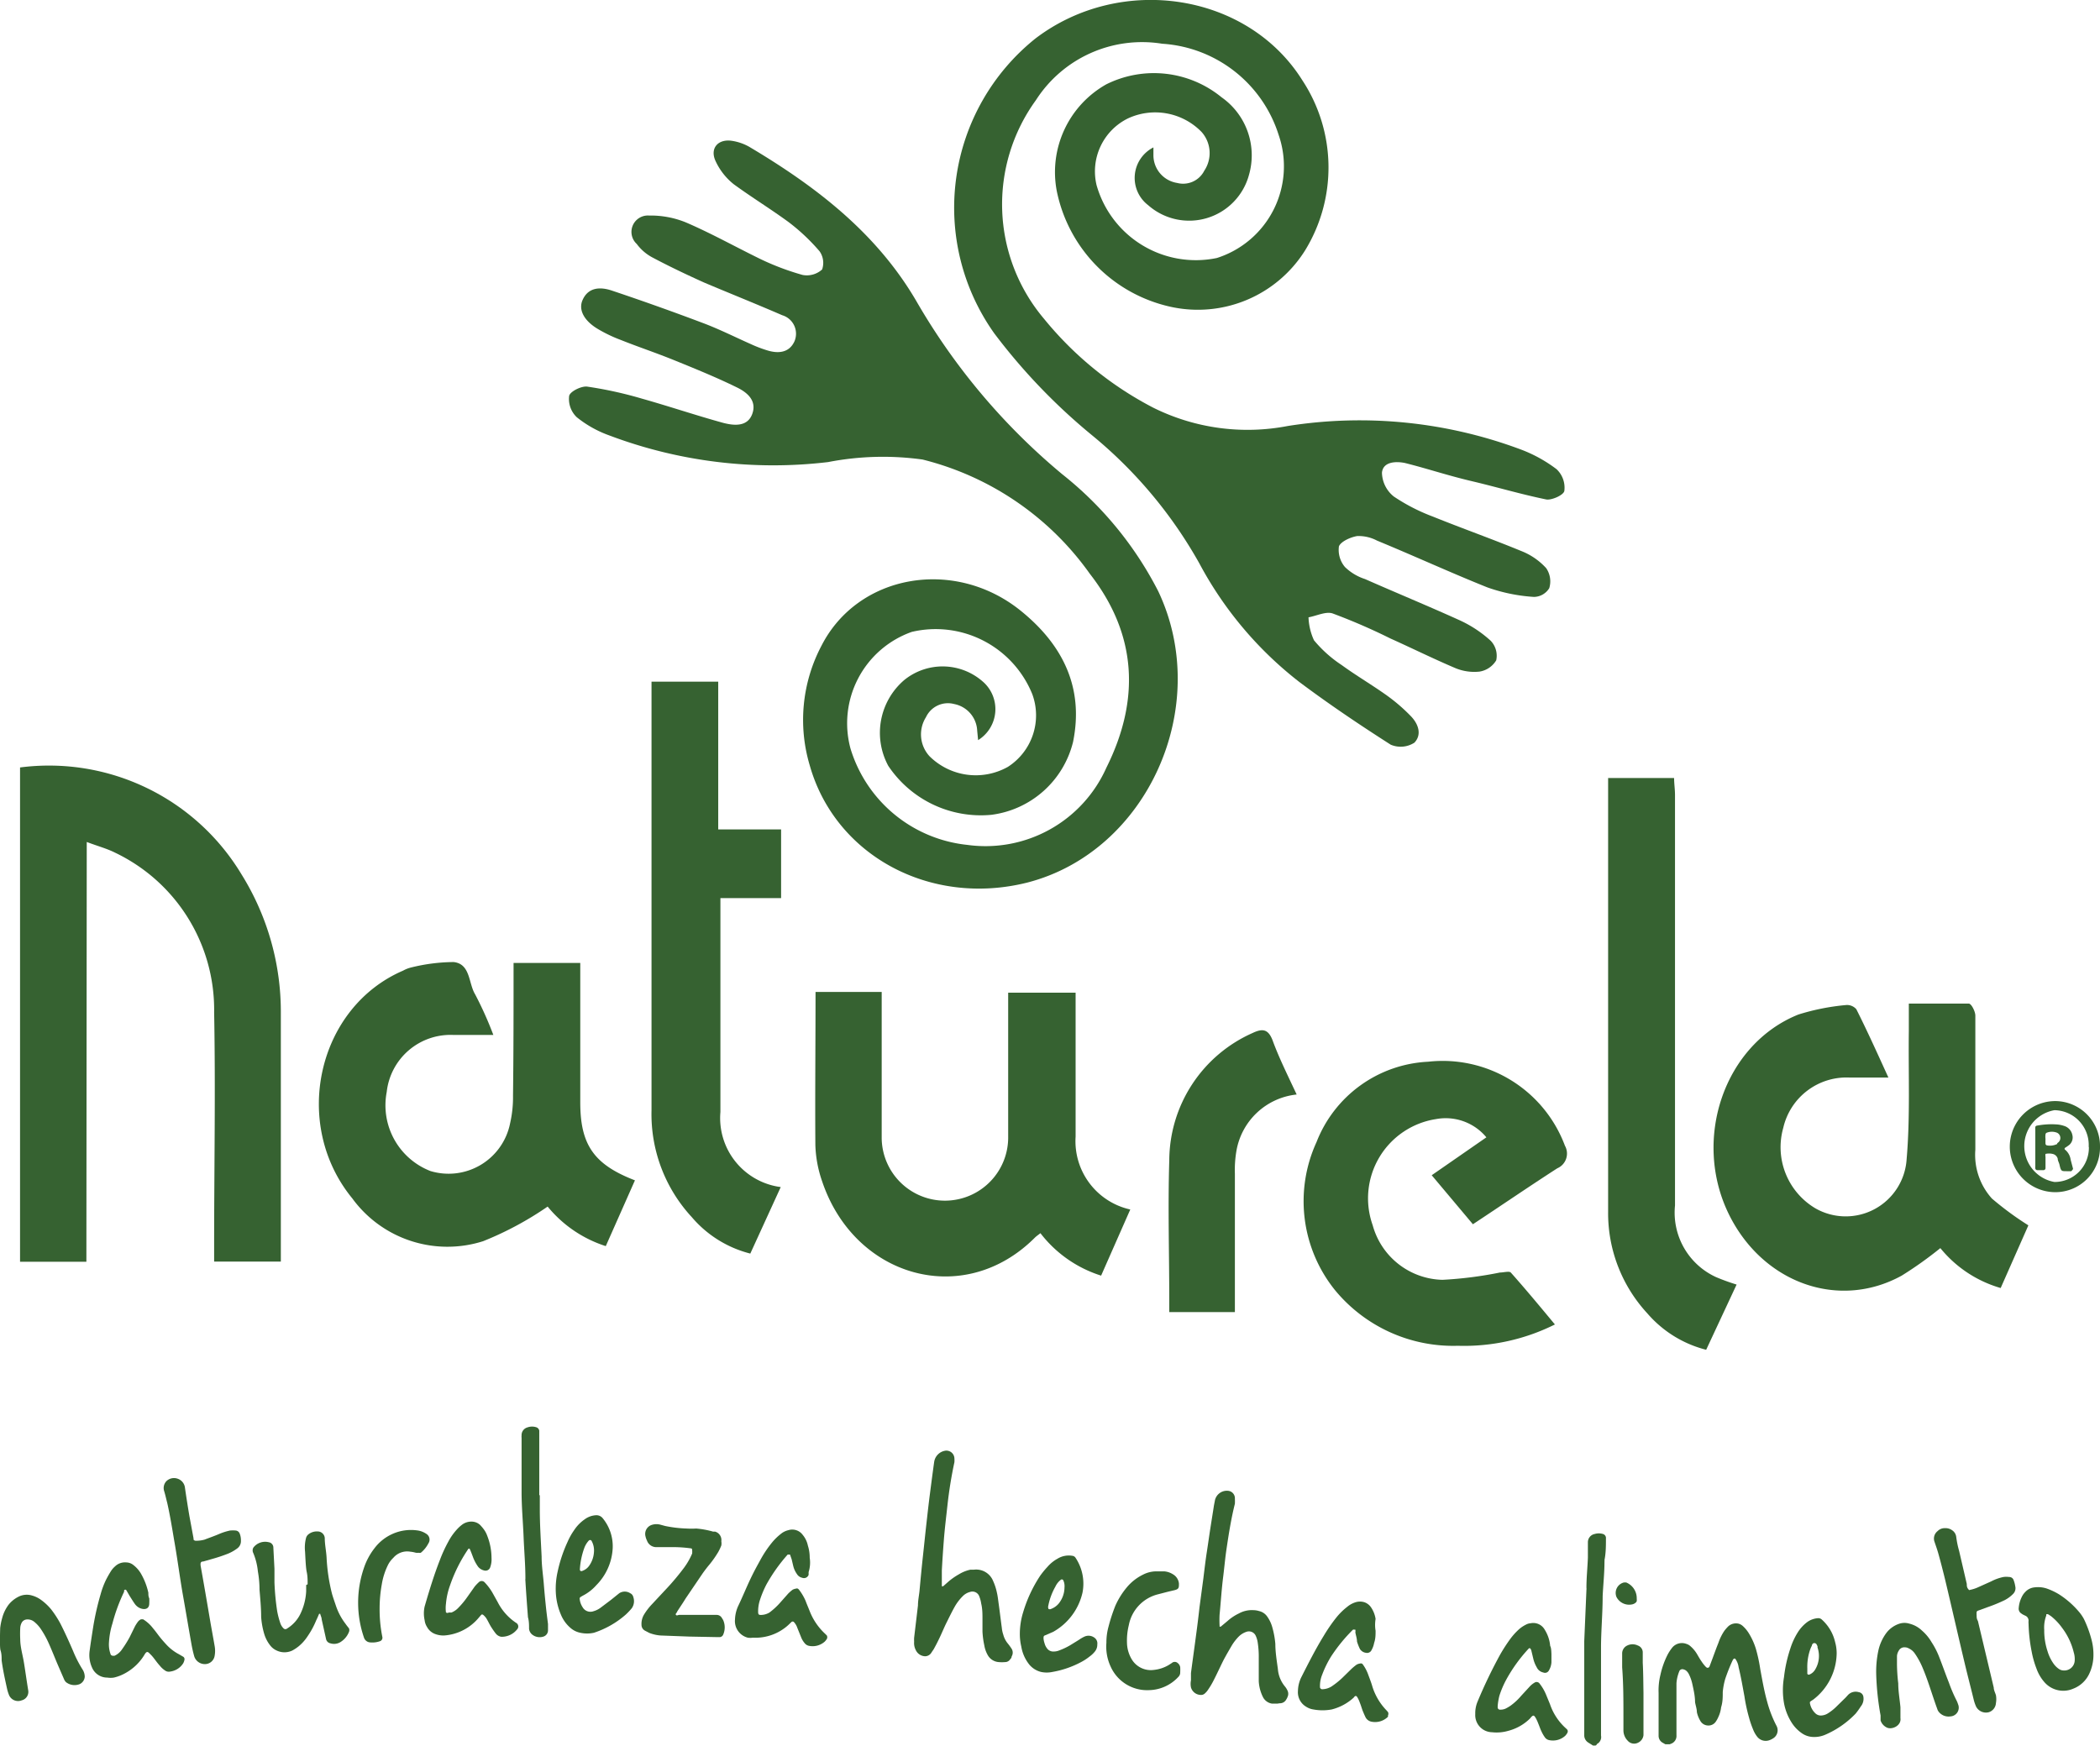 <svg id="Capa_1" data-name="Capa 1" xmlns="http://www.w3.org/2000/svg" viewBox="0 0 115.23 95.81"><defs><style>.cls-1{fill:#366231;}</style></defs><g id="Verde"><path class="cls-1" d="M56.05,48.12,56,47.6a1.56,1.56,0,0,0-1.26-1.46,1.33,1.33,0,0,0-1.55.72A1.77,1.77,0,0,0,53.38,49a3.6,3.6,0,0,0,4.3.59,3.36,3.36,0,0,0,1.34-4,5.72,5.72,0,0,0-6.61-3.41,5.32,5.32,0,0,0-3.36,6.41,7.51,7.51,0,0,0,6.41,5.28,7.26,7.26,0,0,0,7.63-4.24c1.86-3.73,1.68-7.32-.91-10.64A16,16,0,0,0,53,32.72a15.8,15.8,0,0,0-5.18.14,25.47,25.47,0,0,1-12-1.46,6.15,6.15,0,0,1-1.79-1,1.38,1.38,0,0,1-.42-1.17c.05-.25.69-.56,1-.51a21.72,21.72,0,0,1,3,.66c1.49.42,3,.93,4.46,1.33.58.15,1.33.23,1.59-.5s-.29-1.18-.85-1.45c-1.1-.54-2.23-1-3.36-1.46s-2-.74-3-1.14a7.83,7.83,0,0,1-1.24-.59c-.77-.45-1.11-1.06-.86-1.61.32-.72,1-.71,1.58-.52q2.51.84,5,1.78c.91.34,1.78.78,2.66,1.17a6.92,6.92,0,0,0,.86.33c.62.2,1.23.15,1.52-.48a1.06,1.06,0,0,0-.67-1.44C43.8,24.15,42.37,23.58,41,23c-.95-.43-1.9-.88-2.82-1.37a2.55,2.55,0,0,1-.86-.74A.9.9,0,0,1,38,19.33a5.11,5.11,0,0,1,2,.37c1.38.59,2.7,1.33,4.07,2a14.19,14.19,0,0,0,2.35.89,1.25,1.25,0,0,0,1.07-.3,1.1,1.1,0,0,0-.14-1,10.87,10.87,0,0,0-1.71-1.61c-1-.73-2-1.34-3-2.07a3.49,3.49,0,0,1-1-1.28c-.32-.7.15-1.22.91-1.1a2.78,2.78,0,0,1,.93.32c3.67,2.18,7,4.73,9.19,8.49a35.24,35.24,0,0,0,8,9.49,19.55,19.55,0,0,1,5.26,6.41c3,6.31-.57,14.3-7.19,16-5.31,1.33-10.53-1.48-11.93-6.44a8.72,8.72,0,0,1,.64-6.55c2-3.94,7.3-4.87,10.94-1.93,2.29,1.85,3.48,4.2,2.87,7.2a5.31,5.31,0,0,1-4.49,4,6.11,6.11,0,0,1-5.65-2.69A3.81,3.81,0,0,1,52,44.82a3.34,3.34,0,0,1,4.3.08A2,2,0,0,1,56.05,48.12Z" transform="translate(-2.38 -7.5)"/><path class="cls-1" d="M65.67,15.59c0,.16,0,.31,0,.45a1.54,1.54,0,0,0,1.3,1.5,1.3,1.3,0,0,0,1.49-.67,1.74,1.74,0,0,0-.15-2.13A3.55,3.55,0,0,0,64.27,14a3.24,3.24,0,0,0-1.72,3.66,5.66,5.66,0,0,0,6.6,4,5.28,5.28,0,0,0,3.39-6.76,7.18,7.18,0,0,0-6.39-5A6.92,6.92,0,0,0,59.22,13a9.73,9.73,0,0,0,.45,12,19,19,0,0,0,6,4.88,11.62,11.62,0,0,0,7.37,1,25.24,25.24,0,0,1,12.82,1.3,7.74,7.74,0,0,1,1.93,1.07,1.39,1.39,0,0,1,.43,1.17c0,.24-.71.55-1,.49-1.37-.28-2.71-.68-4.07-1s-2.44-.69-3.68-1c-.49-.1-1.2-.08-1.26.53a1.72,1.72,0,0,0,.65,1.31A10.34,10.34,0,0,0,81,35.85c1.61.65,3.25,1.23,4.85,1.89a3.65,3.65,0,0,1,1.37.94,1.28,1.28,0,0,1,.17,1.1,1,1,0,0,1-.84.48A9.41,9.41,0,0,1,84,39.74c-2-.8-4-1.72-6.06-2.57a2.17,2.17,0,0,0-1.09-.25c-.36.06-.88.29-1,.56a1.45,1.45,0,0,0,.33,1.14,2.82,2.82,0,0,0,1.1.66c1.72.76,3.47,1.48,5.19,2.26a6.6,6.6,0,0,1,1.71,1.13,1.19,1.19,0,0,1,.3,1.07,1.31,1.31,0,0,1-.92.62,2.7,2.7,0,0,1-1.34-.2c-1.2-.51-2.37-1.09-3.55-1.62a32.75,32.75,0,0,0-3.16-1.37c-.37-.13-.88.13-1.33.21a3.29,3.29,0,0,0,.3,1.26A6.86,6.86,0,0,0,76,44c.81.59,1.67,1.09,2.48,1.67a9.71,9.71,0,0,1,1.33,1.15c.4.42.6,1,.18,1.44a1.39,1.39,0,0,1-1.3.11c-1.69-1.08-3.37-2.21-5-3.43a20.35,20.35,0,0,1-5.5-6.52,24.69,24.69,0,0,0-5.85-7,32.66,32.66,0,0,1-5.4-5.62A11.9,11.9,0,0,1,59.2,9.61c4.68-3.56,11.64-2.51,14.65,2.31A8.7,8.7,0,0,1,74,21.23a6.94,6.94,0,0,1-7.42,3.1A8.17,8.17,0,0,1,60.37,18a5.53,5.53,0,0,1,2.71-5.87,5.86,5.86,0,0,1,6.33.71,3.89,3.89,0,0,1,1.5,4.27,3.4,3.4,0,0,1-5.53,1.65A1.88,1.88,0,0,1,65.67,15.59Z" transform="translate(-2.38 -7.5)"/><path class="cls-1" d="M7.12,76.75H3.48V49.62A12.33,12.33,0,0,1,15.64,55.5a14.27,14.27,0,0,1,2.15,7.63V76.74H14.13v-.88c0-4.26.08-8.53,0-12.8a9.55,9.55,0,0,0-5.45-8.77c-.44-.22-.93-.35-1.54-.58Z" transform="translate(-2.38 -7.5)"/><path class="cls-1" d="M30.56,60.35h3.66V68c0,2.32.74,3.41,3,4.28l-1.6,3.61a6.79,6.79,0,0,1-3.19-2.17,18,18,0,0,1-3.54,1.9,6.46,6.46,0,0,1-7.18-2.35c-3.36-4.1-1.91-10.48,2.79-12.5a1.75,1.75,0,0,1,.43-.17,9.94,9.94,0,0,1,2.34-.3c.93.1.81,1.16,1.18,1.77a19.73,19.73,0,0,1,1,2.23H27.24a3.52,3.52,0,0,0-3.64,3.13A3.87,3.87,0,0,0,26,71.77a3.44,3.44,0,0,0,4.37-2.62,6.43,6.43,0,0,0,.16-1.52C30.56,65.23,30.56,62.84,30.56,60.35Z" transform="translate(-2.38 -7.5)"/><path class="cls-1" d="M106,66.64c-.8,0-1.45,0-2.11,0a3.56,3.56,0,0,0-3.66,2.76A3.9,3.9,0,0,0,102,73.82a3.35,3.35,0,0,0,5-2.71c.2-2.31.09-4.65.12-7,0-.48,0-1,0-1.53,1.16,0,2.23,0,3.29,0,.14,0,.36.43.36.66q0,3.67,0,7.36a3.58,3.58,0,0,0,.91,2.68,17,17,0,0,0,2,1.47l-1.52,3.44A6.62,6.62,0,0,1,108.85,76a21.12,21.12,0,0,1-2.12,1.51c-3.47,1.91-7.65.4-9.5-3.4-2-4.12-.23-9.3,3.83-10.93a12.45,12.45,0,0,1,2.61-.52.67.67,0,0,1,.57.23C104.83,64.06,105.38,65.28,106,66.64Z" transform="translate(-2.38 -7.5)"/><path class="cls-1" d="M47.13,61.94h3.63v.85c0,2.4,0,4.8,0,7.2a3.47,3.47,0,1,0,6.94-.13c0-2.61,0-5.21,0-7.88H61.4c0,.3,0,.6,0,.9v7a3.84,3.84,0,0,0,3,4l-1.6,3.63a6.76,6.76,0,0,1-3.33-2.33c-.11.09-.22.16-.31.25-3.9,3.9-9.9,2.18-11.67-3.1a6.62,6.62,0,0,1-.37-2C47.1,67.55,47.13,64.79,47.13,61.94Z" transform="translate(-2.38 -7.5)"/><path class="cls-1" d="M45.22,72.65,43.55,76.3a6.22,6.22,0,0,1-3.21-2,8.32,8.32,0,0,1-2.21-5.87q0-11.54,0-23.08c0-.12,0-.25,0-.44h3.66v8.11h3.45v3.77H41.91c0,.37,0,.67,0,1V68.53A3.82,3.82,0,0,0,45.22,72.65Z" transform="translate(-2.38 -7.5)"/><path class="cls-1" d="M83.2,74.69,80.94,72l3-2.08a2.9,2.9,0,0,0-2.77-1,4.4,4.4,0,0,0-3.47,5.82,4.07,4.07,0,0,0,3.83,3,21.37,21.37,0,0,0,3.15-.4c.2,0,.51-.09.6,0,.81.91,1.59,1.85,2.42,2.85a11.15,11.15,0,0,1-5.33,1.17,8.4,8.4,0,0,1-6.75-3.07,7.78,7.78,0,0,1-1-8.11,6.93,6.93,0,0,1,6.13-4.41,7.16,7.16,0,0,1,7.5,4.61.88.88,0,0,1-.42,1.24C86.34,72.58,84.82,73.62,83.2,74.69Z" transform="translate(-2.38 -7.5)"/><path class="cls-1" d="M97.67,78,96,81.58a6.31,6.31,0,0,1-3.23-2A8.1,8.1,0,0,1,90.62,74V50.2h3.62c0,.3.05.62.05.94V73.66a3.89,3.89,0,0,0,2.25,3.93A11.47,11.47,0,0,0,97.67,78Z" transform="translate(-2.38 -7.5)"/><path class="cls-1" d="M73.53,67.57a3.75,3.75,0,0,0-3.31,3.12,6.16,6.16,0,0,0-.08,1.22c0,2.52,0,5,0,7.6h-3.6c0-.21,0-.4,0-.59,0-2.58-.08-5.16,0-7.73a7.68,7.68,0,0,1,4.58-7c.53-.25.85-.22,1.09.41C72.56,65.56,73.05,66.54,73.53,67.57Z" transform="translate(-2.38 -7.5)"/><path class="cls-1" d="M117.61,70.43a2.45,2.45,0,0,1-2.45,2.5,2.48,2.48,0,1,1,0-5A2.47,2.47,0,0,1,117.61,70.43Zm-.62,0a1.91,1.91,0,0,0-1.88-2,2,2,0,0,0,0,3.94A1.88,1.88,0,0,0,117,70.47Z" transform="translate(-2.38 -7.5)"/><path class="cls-1" d="M116.13,71.64l-.13-.49a.86.86,0,0,0-.33-.57l0-.07a2.4,2.4,0,0,0,.26-.18.54.54,0,0,0,.16-.55.65.65,0,0,0-.46-.49,1.56,1.56,0,0,0-.43-.08,4.21,4.21,0,0,0-1.06.07.1.1,0,0,0-.08.08.76.76,0,0,0,0,.15v2a.49.49,0,0,0,0,.12.11.11,0,0,0,.1.09h.36a.11.11,0,0,0,.1-.1c0-.21,0-.42,0-.63a.41.41,0,0,1,0-.16s0,0,0,0a.86.86,0,0,1,.39,0,.37.37,0,0,1,.28.26c0,.1.06.2.09.3.1.44.11.38.49.39l.16,0S116.14,71.68,116.13,71.64Zm-.86-1.36a.89.89,0,0,1-.58.08.1.1,0,0,1-.07-.09,2.46,2.46,0,0,1,0-.26,1,1,0,0,1,0-.25.11.11,0,0,1,.06-.09.77.77,0,0,1,.58,0,.32.32,0,0,1,0,.57Z" transform="translate(-2.38 -7.5)"/><path class="cls-1" d="M2.39,96.85a3.35,3.35,0,0,1,.11-.55,2.12,2.12,0,0,1,.36-.74,1.63,1.63,0,0,1,.52-.42,1,1,0,0,1,.77-.07,1.5,1.5,0,0,1,.46.22,3,3,0,0,1,.58.54,5.64,5.64,0,0,1,.5.77c.25.49.48,1,.7,1.51a6.47,6.47,0,0,0,.51,1,.76.76,0,0,1,.13.41.48.48,0,0,1-.28.41A.76.76,0,0,1,6,99.82a.5.5,0,0,1-.11-.17l-.36-.83c-.16-.38-.31-.76-.48-1.14a5.07,5.07,0,0,0-.46-.82,1.83,1.83,0,0,0-.33-.35.57.57,0,0,0-.4-.13.34.34,0,0,0-.29.18.68.68,0,0,0-.08.31,5.86,5.86,0,0,0,0,.59c0,.41.12.81.19,1.21s.16,1.07.25,1.61a.48.48,0,0,1-.36.54.54.54,0,0,1-.71-.33,2.19,2.19,0,0,1-.1-.34c-.11-.5-.22-1-.29-1.52,0-.18,0-.37-.06-.55S2.39,96.93,2.39,96.85Z" transform="translate(-2.38 -7.5)"/><path class="cls-1" d="M89.79,103.3l-.27-.17a.47.47,0,0,1-.21-.36c0-.09,0-.18,0-.28,0-1.27,0-2.54,0-3.81,0-.37,0-.74,0-1.11l.12-2.81a.49.49,0,0,0,0-.12c0-.55.06-1.11.08-1.66,0-.28,0-.56,0-.83a.46.46,0,0,1,.37-.46.8.8,0,0,1,.46,0,.23.23,0,0,1,.16.25c0,.39,0,.79-.08,1.18a.22.22,0,0,1,0,.08c0,.64-.07,1.27-.1,1.9,0,.9-.08,1.8-.09,2.7,0,1.32,0,2.64,0,4l0,.44,0,.51a.43.43,0,0,1-.23.47s0,.06-.08.08Z" transform="translate(-2.38 -7.5)"/><path class="cls-1" d="M52.54,97.6a1.77,1.77,0,0,1,0-.22l.21-1.77c0-.25.05-.5.08-.75.06-.64.12-1.29.19-1.93s.13-1.24.2-1.86.12-1.07.19-1.61.15-1.16.23-1.73a.73.73,0,0,1,.6-.61.44.44,0,0,1,.51.43,1.38,1.38,0,0,1,0,.2,23,23,0,0,0-.38,2.35c-.07.64-.15,1.28-.2,1.93s-.08,1.11-.11,1.66c0,.29,0,.58,0,.87,0,0,0,0,0,0s.06,0,.07,0l.33-.29A3.65,3.65,0,0,1,55,93.9a2,2,0,0,1,.62-.25l.19,0a1,1,0,0,1,1.06.61,3,3,0,0,1,.21.64c.05.21.07.42.1.63.06.43.11.86.17,1.3a1.61,1.61,0,0,0,.08.38,1.27,1.27,0,0,0,.25.49,3.06,3.06,0,0,1,.21.29.4.4,0,0,1,0,.42s0,.09-.07.14a.33.33,0,0,1-.29.17,2,2,0,0,1-.35,0,.75.75,0,0,1-.61-.4,1.61,1.61,0,0,1-.18-.52,4.67,4.67,0,0,1-.1-.75c0-.23,0-.47,0-.71s0-.55-.07-.83a1.64,1.64,0,0,0-.1-.38.4.4,0,0,0-.51-.26.86.86,0,0,0-.41.24,2.69,2.69,0,0,0-.45.6c-.15.27-.29.56-.43.84s-.26.58-.4.87-.2.4-.31.6l-.11.16a.41.41,0,0,1-.35.22.58.58,0,0,1-.51-.32A.84.84,0,0,1,52.54,97.6Z" transform="translate(-2.38 -7.5)"/><path class="cls-1" d="M72.47,101l-.29,0a.67.67,0,0,1-.5-.36,2.21,2.21,0,0,1-.23-.87c0-.21,0-.43,0-.64V98.5a5.09,5.09,0,0,0-.06-.87,1.33,1.33,0,0,0-.1-.34.41.41,0,0,0-.49-.24,1.1,1.1,0,0,0-.44.26,2.69,2.69,0,0,0-.39.5c-.14.24-.28.48-.41.72s-.37.77-.56,1.14a4.37,4.37,0,0,1-.32.55,1,1,0,0,1-.21.24.3.3,0,0,1-.14.06.57.57,0,0,1-.6-.41,1,1,0,0,1,0-.39c0-.13,0-.27,0-.4.09-.69.19-1.39.28-2.08.07-.51.13-1,.19-1.54l.21-1.57c.06-.48.12-1,.19-1.45s.13-.89.2-1.34.13-.81.19-1.21l.06-.31a.67.67,0,0,1,.72-.5.41.41,0,0,1,.37.44,2.56,2.56,0,0,1,0,.27c-.2.8-.33,1.61-.45,2.42-.08.52-.12,1-.19,1.57-.09.7-.13,1.4-.2,2.1a5.72,5.72,0,0,0,0,.59s0,.06,0,.06a.1.1,0,0,0,.07,0l.36-.3a2.66,2.66,0,0,1,.63-.42,1.47,1.47,0,0,1,.8-.18,1.12,1.12,0,0,1,.31.05.74.74,0,0,1,.45.31,1.87,1.87,0,0,1,.27.57,4.77,4.77,0,0,1,.17.93c0,.46.08.92.14,1.38a1.7,1.7,0,0,0,.38.94,1,1,0,0,1,.15.24.4.4,0,0,1,0,.34.61.61,0,0,1-.07.14.39.39,0,0,1-.36.21Z" transform="translate(-2.38 -7.5)"/><path class="cls-1" d="M94,103.23h-.24l-.14-.08a.43.43,0,0,1-.23-.39c0-.41,0-.82,0-1.23s0-.74,0-1.11a3.57,3.57,0,0,1,.1-1,4.62,4.62,0,0,1,.38-1.08,2.44,2.44,0,0,1,.28-.43.69.69,0,0,1,.76-.19.58.58,0,0,1,.24.14,1.75,1.75,0,0,1,.33.39c.09.15.17.3.27.44a1.93,1.93,0,0,0,.22.28c.08.09.16.08.21,0l.18-.48c.1-.27.2-.55.31-.82A2.75,2.75,0,0,1,97,97a2.57,2.57,0,0,1,.21-.24.63.63,0,0,1,.56-.15.56.56,0,0,1,.24.13,1.83,1.83,0,0,1,.35.43,3.63,3.63,0,0,1,.37.83,8.59,8.59,0,0,1,.24,1.12c.11.59.21,1.17.37,1.75a6.52,6.52,0,0,0,.51,1.33.52.52,0,0,1-.2.72.88.88,0,0,1-.22.1.59.59,0,0,1-.61-.18,1.52,1.52,0,0,1-.24-.41,5.3,5.3,0,0,1-.23-.67,9.22,9.22,0,0,1-.25-1.16c-.1-.54-.19-1.07-.32-1.6a1,1,0,0,0-.19-.47s-.05,0-.07,0a.36.36,0,0,0-.07.1c-.15.32-.28.65-.4,1a3.72,3.72,0,0,0-.14.74c0,.27,0,.55-.09.83a1.68,1.68,0,0,1-.15.53,1.43,1.43,0,0,1-.15.27.48.48,0,0,1-.42.2.5.5,0,0,1-.4-.22,1.62,1.62,0,0,1-.21-.51c0-.18-.07-.37-.1-.55,0-.34-.08-.68-.15-1a2.28,2.28,0,0,0-.18-.52.62.62,0,0,0-.17-.22.45.45,0,0,0-.18-.07.19.19,0,0,0-.17.08,2.12,2.12,0,0,0-.17.69c0,.15,0,.3,0,.44,0,.62,0,1.24,0,1.86,0,.19,0,.37,0,.56a.45.45,0,0,1-.27.45Z" transform="translate(-2.38 -7.5)"/><path class="cls-1" d="M19.26,94.45c0-.23,0-.45-.05-.68s-.07-.73-.09-1.1a2.11,2.11,0,0,1,.05-.75.37.37,0,0,1,.12-.2.73.73,0,0,1,.51-.17.39.39,0,0,1,.4.36c0,.36.08.71.1,1.07a10,10,0,0,0,.3,2c.06.21.14.43.21.64a3.4,3.4,0,0,0,.53,1c.06.09.13.17.19.25a.26.26,0,0,1,0,.19.08.08,0,0,0,0,0,1.15,1.15,0,0,1-.45.55.67.67,0,0,1-.57.08.3.3,0,0,1-.24-.24l-.24-1.08c0-.1-.06-.2-.08-.3l0,0-.06,0c-.05.12-.1.24-.16.36a4.55,4.55,0,0,1-.47.87,2.42,2.42,0,0,1-.5.56,2.37,2.37,0,0,1-.33.22,1,1,0,0,1-.88,0,.91.91,0,0,1-.34-.27,1.9,1.9,0,0,1-.33-.63,4.32,4.32,0,0,1-.17-.94c0-.5-.05-1-.09-1.5q0-.49-.09-1a3.5,3.5,0,0,0-.25-1,.32.32,0,0,1,0-.3l0,0a.81.81,0,0,1,.84-.3.3.3,0,0,1,.26.31l.06,1.15c0,.25,0,.5,0,.75a13.85,13.85,0,0,0,.15,1.58,4.77,4.77,0,0,0,.17.65.73.73,0,0,0,.19.3.14.14,0,0,0,.18,0,1.94,1.94,0,0,0,.72-.78,3.23,3.23,0,0,0,.33-1.26c0-.11,0-.23,0-.35Z" transform="translate(-2.38 -7.5)"/><path class="cls-1" d="M8.36,97.63a1.59,1.59,0,0,0,.1.69s.07.06.1.05a.35.35,0,0,0,.11,0A1,1,0,0,0,9.09,98a6.18,6.18,0,0,0,.4-.64l.3-.61a2.33,2.33,0,0,1,.17-.26.48.48,0,0,1,.16-.12s.07,0,.11,0a2,2,0,0,1,.55.5c.14.16.26.34.39.5s.22.26.34.39a2.54,2.54,0,0,0,.69.53l.24.14a.16.16,0,0,1,.06.17.62.62,0,0,1-.07.19,1,1,0,0,1-.71.45.35.35,0,0,1-.3-.07,1.2,1.2,0,0,1-.26-.24c-.12-.13-.22-.27-.32-.4a2.1,2.1,0,0,0-.24-.27c-.12-.13-.17-.12-.26,0a2.8,2.8,0,0,1-1.09,1.07,2.34,2.34,0,0,1-.62.24,1.11,1.11,0,0,1-.36,0,.9.9,0,0,1-.84-.55,1.66,1.66,0,0,1-.13-.93c.06-.45.13-.89.2-1.34A15,15,0,0,1,7.9,95a4.59,4.59,0,0,1,.29-.78q.12-.24.27-.48a1.18,1.18,0,0,1,.23-.27.78.78,0,0,1,.62-.22.64.64,0,0,1,.33.1,1.65,1.65,0,0,1,.46.49,3.67,3.67,0,0,1,.42,1.07c0,.1,0,.21.05.31a2.62,2.62,0,0,1,0,.28c0,.35-.31.36-.55.24a.7.7,0,0,1-.24-.21c-.1-.14-.19-.29-.28-.43l-.18-.31a.07.07,0,0,0-.13,0l0,.07a9.53,9.53,0,0,0-.64,1.74A4.24,4.24,0,0,0,8.36,97.63Z" transform="translate(-2.38 -7.5)"/><path class="cls-1" d="M29.35,93a1.27,1.27,0,0,1-.08.54.27.27,0,0,1-.33.15.59.59,0,0,1-.33-.21,2.29,2.29,0,0,1-.29-.56c-.05-.13-.1-.27-.16-.4a.05.05,0,0,0-.09,0l0,0a8.37,8.37,0,0,0-1,2,3.94,3.94,0,0,0-.22,1,1.83,1.83,0,0,0,0,.47A.12.12,0,0,0,27,96l.15,0a1.05,1.05,0,0,0,.39-.27,4.48,4.48,0,0,0,.48-.58l.41-.58a2.39,2.39,0,0,1,.22-.23.22.22,0,0,1,.32,0,3,3,0,0,1,.43.57l.29.52a3,3,0,0,0,1,1.13l0,0a.23.23,0,0,1,.06.37,1.07,1.07,0,0,1-.79.4h-.08a.49.49,0,0,1-.3-.18,4.56,4.56,0,0,1-.27-.39c-.09-.15-.16-.31-.25-.45a.9.9,0,0,0-.19-.2s-.06,0-.07,0l-.13.15a2.72,2.72,0,0,1-1.92,1,1.29,1.29,0,0,1-.54-.1.84.84,0,0,1-.4-.37.87.87,0,0,1-.13-.37,1.73,1.73,0,0,1,0-.75c.25-.86.51-1.72.84-2.56a7.64,7.64,0,0,1,.46-1,3.22,3.22,0,0,1,.48-.68,2,2,0,0,1,.26-.24.85.85,0,0,1,.55-.18.69.69,0,0,1,.44.17,2.34,2.34,0,0,1,.25.3,1.37,1.37,0,0,1,.16.32A3.34,3.34,0,0,1,29.35,93Z" transform="translate(-2.38 -7.5)"/><path class="cls-1" d="M46.82,93.07a1.71,1.71,0,0,1-.07.71s0,.1,0,.15a.27.27,0,0,1-.36.16.44.44,0,0,1-.28-.2,1.3,1.3,0,0,1-.2-.43l-.09-.38-.09-.26s0,0-.07,0,0,0-.06,0a9.12,9.12,0,0,0-1.17,1.65,5.5,5.5,0,0,0-.36.87,2,2,0,0,0-.09.63c0,.16.06.17.21.16A.92.92,0,0,0,44.6,96a3.85,3.85,0,0,0,.56-.51l.47-.53a2.41,2.41,0,0,1,.24-.21.55.55,0,0,1,.18-.06.14.14,0,0,1,.11,0,.3.3,0,0,1,.08.08,2.84,2.84,0,0,1,.34.58c.07.19.15.37.22.55a3.37,3.37,0,0,0,.86,1.27l.09.09a.21.21,0,0,1,0,.19.88.88,0,0,1-.12.15,1,1,0,0,1-.85.23.4.4,0,0,1-.24-.14,1.12,1.12,0,0,1-.2-.33l-.21-.52a.86.86,0,0,0-.2-.33.11.11,0,0,0-.11,0l-.2.19a2.68,2.68,0,0,1-1.93.68.9.9,0,0,1-.28,0,.94.94,0,0,1-.7-1,1.94,1.94,0,0,1,.19-.77c.23-.48.44-1,.67-1.48s.36-.7.55-1.05a6.18,6.18,0,0,1,.62-.92,3.05,3.05,0,0,1,.48-.47,1,1,0,0,1,.42-.21.71.71,0,0,1,.78.25,1.35,1.35,0,0,1,.29.6,2.16,2.16,0,0,1,.1.66Z" transform="translate(-2.38 -7.5)"/><path class="cls-1" d="M77.86,97c0,.22,0,.44-.08.67a1.26,1.26,0,0,1-.17.44.27.27,0,0,1-.28.1A.46.46,0,0,1,77,98a2.9,2.9,0,0,1-.16-.41c0-.16-.06-.33-.09-.5a.44.44,0,0,0,0-.15s0,0-.06,0a.13.13,0,0,0-.07,0,9,9,0,0,0-1.2,1.47,5.69,5.69,0,0,0-.49,1,1.64,1.64,0,0,0-.12.7.13.13,0,0,0,.11.1,1,1,0,0,0,.52-.15,4.51,4.51,0,0,0,.59-.47l.51-.5a3.11,3.11,0,0,1,.28-.23.55.55,0,0,1,.18-.06.21.21,0,0,1,.11,0,.34.34,0,0,1,.08.09,2.21,2.21,0,0,1,.27.53c.07.19.14.37.2.56a3.29,3.29,0,0,0,.8,1.39l.08.09a.21.21,0,0,1,0,.19.25.25,0,0,1,0,.07,1,1,0,0,1-.91.27.47.47,0,0,1-.31-.22c-.06-.12-.11-.24-.16-.36s-.1-.31-.16-.45a1.51,1.51,0,0,0-.13-.29c-.06-.11-.12-.13-.21,0a2.8,2.8,0,0,1-1.21.65,2.74,2.74,0,0,1-1,0,1,1,0,0,1-.4-.15.92.92,0,0,1-.45-.87,1.78,1.78,0,0,1,.19-.76c.39-.77.78-1.54,1.23-2.27a9,9,0,0,1,.69-1,3.6,3.6,0,0,1,.59-.58,1.33,1.33,0,0,1,.45-.25.81.81,0,0,1,.51,0,.73.73,0,0,1,.34.26,1.54,1.54,0,0,1,.26.65C77.82,96.61,77.83,96.82,77.86,97Z" transform="translate(-2.38 -7.5)"/><path class="cls-1" d="M87.51,98.28c0,.13,0,.29,0,.45a1,1,0,0,1-.14.45.24.24,0,0,1-.31.11A.51.51,0,0,1,86.7,99a1.7,1.7,0,0,1-.18-.44l-.12-.5a.53.53,0,0,0-.06-.1h0l-.06,0A8.47,8.47,0,0,0,85,99.74a5.14,5.14,0,0,0-.35.84,3.5,3.5,0,0,0-.09.55v.08c0,.07.07.13.13.12a.66.66,0,0,0,.31-.06,2.4,2.4,0,0,0,.27-.16,3.29,3.29,0,0,0,.58-.54l.46-.5a1.18,1.18,0,0,1,.27-.22.2.2,0,0,1,.28.05,2.57,2.57,0,0,1,.36.62l.21.51a3.13,3.13,0,0,0,.89,1.34l.06.06a.17.17,0,0,1,0,.18.67.67,0,0,1-.12.16,1,1,0,0,1-.89.23.38.38,0,0,1-.22-.15,1.92,1.92,0,0,1-.18-.31c-.07-.14-.12-.3-.18-.44a2.55,2.55,0,0,0-.13-.29c-.1-.17-.14-.23-.32,0a2.63,2.63,0,0,1-1.19.68,2.27,2.27,0,0,1-.9.08.94.94,0,0,1-.92-1,1.63,1.63,0,0,1,.13-.69,26.59,26.59,0,0,1,1.24-2.58,9.07,9.07,0,0,1,.58-.89,3.64,3.64,0,0,1,.46-.5,1.74,1.74,0,0,1,.36-.24.61.61,0,0,1,.26-.08.72.72,0,0,1,.78.35,2,2,0,0,1,.3.89C87.5,97.94,87.5,98.1,87.51,98.28Z" transform="translate(-2.38 -7.5)"/><path class="cls-1" d="M40.21,97.32l-1.59-.06a2.16,2.16,0,0,1-.61-.14L37.78,97a.36.36,0,0,1-.2-.32,1,1,0,0,1,.14-.57,3.33,3.33,0,0,1,.43-.56l.68-.73a13.51,13.51,0,0,0,1.1-1.3,3.81,3.81,0,0,0,.43-.76,1.29,1.29,0,0,0,0-.19s0-.09-.06-.09a7.13,7.13,0,0,0-1-.07l-.67,0-.28,0a.54.54,0,0,1-.47-.36,1,1,0,0,1-.08-.23.52.52,0,0,1,.38-.64.82.82,0,0,1,.44,0l.26.07a6.78,6.78,0,0,0,1.18.14,4.52,4.52,0,0,0,.52,0,4.77,4.77,0,0,1,.93.17l.11,0a.48.48,0,0,1,.34.53.66.66,0,0,1,0,.23,2.92,2.92,0,0,1-.17.36,5.69,5.69,0,0,1-.5.71c-.12.14-.23.29-.34.44L40,95.23c-.15.25-.32.49-.47.73,0,.05-.11.11-.06.17s.12,0,.18,0h2.06a.33.33,0,0,1,.27.15l.08.13a1,1,0,0,1,0,.81.22.22,0,0,1-.19.13h-.08Z" transform="translate(-2.38 -7.5)"/><path class="cls-1" d="M109.11,91.37a.61.61,0,0,1,.38.11.51.51,0,0,1,.23.36,5.14,5.14,0,0,0,.16.78l.42,1.81c0,.09,0,.18.07.27s.06.07.09.06a2,2,0,0,0,.49-.16l.69-.31a2.55,2.55,0,0,1,.67-.24,1.06,1.06,0,0,1,.31,0,.25.25,0,0,1,.25.17,1.69,1.69,0,0,1,.09.34.44.44,0,0,1-.13.43,1.8,1.8,0,0,1-.45.33,8.62,8.62,0,0,1-.95.39l-.52.19a.11.11,0,0,0-.07.13.5.5,0,0,0,0,.12c0,.1,0,.2.07.31l.87,3.66c0,.14.08.28.12.42a1.23,1.23,0,0,1,0,.43.56.56,0,0,1-.39.5.61.61,0,0,1-.7-.31,2.3,2.3,0,0,1-.12-.34c-.15-.62-.31-1.23-.46-1.85-.38-1.59-.74-3.19-1.12-4.78-.12-.49-.25-1-.38-1.46-.06-.21-.14-.43-.21-.64a.52.52,0,0,1,.18-.56A.54.54,0,0,1,109.11,91.37Z" transform="translate(-2.38 -7.5)"/><path class="cls-1" d="M15.6,92.06a.49.49,0,0,1-.2.42,2.32,2.32,0,0,1-.51.29,8.87,8.87,0,0,1-.87.29l-.49.14c-.14,0-.16.08-.14.24.18,1,.35,2,.52,3,.08.47.17.94.25,1.41a1.46,1.46,0,0,1,0,.51.54.54,0,0,1-.51.47.61.61,0,0,1-.61-.42c-.06-.21-.11-.43-.15-.65-.16-.9-.31-1.8-.47-2.7S12.11,93,11.93,92c-.11-.66-.22-1.33-.37-2-.06-.23-.11-.47-.18-.69a.55.55,0,0,1,.13-.52.6.6,0,0,1,.63-.13.59.59,0,0,1,.39.5q.11.76.24,1.53L13,91.93,13,92a.17.17,0,0,0,.1.06A1.71,1.71,0,0,0,13.6,92c.26-.1.52-.19.78-.3A3.22,3.22,0,0,1,15,91.5a1.67,1.67,0,0,1,.32,0,.26.26,0,0,1,.21.16A1,1,0,0,1,15.6,92.06Z" transform="translate(-2.38 -7.5)"/><path class="cls-1" d="M105.33,99.39a5.56,5.56,0,0,1,.11-1.26,2.54,2.54,0,0,1,.44-1,1.47,1.47,0,0,1,.73-.52.91.91,0,0,1,.54,0,1.52,1.52,0,0,1,.69.38,2.51,2.51,0,0,1,.53.64,4.32,4.32,0,0,1,.4.77c.19.48.37,1,.55,1.45a8.18,8.18,0,0,0,.43,1,1.34,1.34,0,0,1,.07.18.48.48,0,0,1-.41.67.69.69,0,0,1-.64-.24.46.46,0,0,1-.09-.17c-.11-.3-.21-.6-.31-.9s-.29-.88-.47-1.3a4.23,4.23,0,0,0-.45-.84.81.81,0,0,0-.33-.28.43.43,0,0,0-.22-.06.34.34,0,0,0-.33.18.63.63,0,0,0-.1.3c0,.14,0,.29,0,.43a9.45,9.45,0,0,0,.07,1.07c0,.44.08.87.12,1.31,0,.19,0,.39,0,.59.06.41-.44.65-.73.53a.65.65,0,0,1-.36-.4c0-.09,0-.18,0-.27A14.92,14.92,0,0,1,105.33,99.39Z" transform="translate(-2.38 -7.5)"/><path class="cls-1" d="M63.09,97.66a3.24,3.24,0,0,1,.12-.9,9.32,9.32,0,0,1,.37-1.13,4.27,4.27,0,0,1,.62-1,2.7,2.7,0,0,1,.9-.71,1.6,1.6,0,0,1,.72-.18h.44a1.05,1.05,0,0,1,.48.16.66.66,0,0,1,.33.51c0,.22,0,.3-.23.36l-.38.09-.54.14a2.16,2.16,0,0,0-1.6,1.69,3.54,3.54,0,0,0-.1,1,1.83,1.83,0,0,0,.3.94,1.22,1.22,0,0,0,1.17.52,2,2,0,0,0,.82-.27l.17-.11a.24.24,0,0,1,.32,0,.37.37,0,0,1,.14.23,2.66,2.66,0,0,1,0,.28.33.33,0,0,1-.1.25,2.25,2.25,0,0,1-1.62.73,2.19,2.19,0,0,1-2.1-1.3A2.59,2.59,0,0,1,63.09,97.66Z" transform="translate(-2.38 -7.5)"/><path class="cls-1" d="M32,89.57c0,.25,0,.5,0,.75,0,.88.06,1.75.1,2.62,0,.5.08,1,.12,1.5s.07.8.11,1.19.08.68.12,1c0,.12,0,.24,0,.36a.36.36,0,0,1-.25.33.66.66,0,0,1-.63-.12.47.47,0,0,1-.16-.31c0-.21,0-.42-.06-.63-.05-.66-.1-1.32-.14-2a.49.49,0,0,1,0-.12c0-.77-.07-1.53-.1-2.3S31,90.21,31,89.38l0-1.63c0-.45,0-.9,0-1.35a.37.37,0,0,1,0-.11.44.44,0,0,1,.32-.45.75.75,0,0,1,.51,0,.24.24,0,0,1,.14.18v1.15l0,2.38Z" transform="translate(-2.38 -7.5)"/><path class="cls-1" d="M23.21,95.76a7.62,7.62,0,0,0,.15,1.58.2.2,0,0,1-.12.23,1.24,1.24,0,0,1-.54.07.38.38,0,0,1-.35-.27,5.88,5.88,0,0,1,0-3.82,3.63,3.63,0,0,1,.58-1.08,2.51,2.51,0,0,1,1-.79,2.48,2.48,0,0,1,1.32-.19,1.13,1.13,0,0,1,.52.19.37.37,0,0,1,.12.52,1.63,1.63,0,0,1-.42.52.23.23,0,0,1-.12,0,.8.8,0,0,1-.15,0,1.7,1.7,0,0,0-.31-.06,1,1,0,0,0-.93.34,1.42,1.42,0,0,0-.32.45,3.73,3.73,0,0,0-.31,1A7.49,7.49,0,0,0,23.21,95.76Z" transform="translate(-2.38 -7.5)"/><path class="cls-1" d="M92.56,100.42c0,.66,0,1.33,0,2,0,.1,0,.21,0,.31a.52.52,0,0,1-.29.41.47.47,0,0,1-.58-.11.81.81,0,0,1-.23-.57c0-.26,0-.51,0-.76,0-.9,0-1.79-.07-2.69,0-.25,0-.5,0-.75a.48.48,0,0,1,.28-.45.66.66,0,0,1,.58,0,.4.4,0,0,1,.27.36l0,.59C92.55,99.29,92.55,99.86,92.56,100.42Z" transform="translate(-2.38 -7.5)"/><path class="cls-1" d="M92.19,95.23a.85.85,0,0,1,0,.15.27.27,0,0,1-.1.11.44.44,0,0,1-.19.07.78.78,0,0,1-.82-.41.59.59,0,0,1,.41-.8h.12A.93.93,0,0,1,92.19,95.23Z" transform="translate(-2.38 -7.5)"/><path class="cls-1" d="M62.48,97.42a.54.54,0,0,0-.59-.1,1.92,1.92,0,0,0-.31.18l-.47.29a3.77,3.77,0,0,1-.61.29.81.81,0,0,1-.31.06.42.42,0,0,1-.37-.19.72.72,0,0,1-.12-.25,1.18,1.18,0,0,1-.06-.27c0-.1,0-.15.09-.18l.44-.19a3.31,3.31,0,0,0,1.61-2.16A2.56,2.56,0,0,0,61.4,93a.23.23,0,0,0-.16-.11,1.18,1.18,0,0,0-.84.16,2,2,0,0,0-.55.45,4.74,4.74,0,0,0-.4.49,7.5,7.5,0,0,0-.93,2,4,4,0,0,0-.18,1.16,3,3,0,0,0,.08.72,2.13,2.13,0,0,0,.45,1,1.23,1.23,0,0,0,.63.39,1.49,1.49,0,0,0,.63,0,5.22,5.22,0,0,0,1.57-.54,2.8,2.8,0,0,0,.46-.3,1.48,1.48,0,0,0,.29-.27.59.59,0,0,0,.14-.4A.38.38,0,0,0,62.48,97.42Zm-2.59-1.73a3.44,3.44,0,0,1,.4-1.11,1,1,0,0,1,.29-.37.09.09,0,0,1,.13,0,.65.65,0,0,1,.08.27.75.75,0,0,1,0,.15,1.42,1.42,0,0,1-.32.88,1,1,0,0,1-.41.29.15.15,0,0,1-.15,0S59.89,95.73,59.89,95.69Z" transform="translate(-2.38 -7.5)"/><path class="cls-1" d="M104.62,100.59a.3.3,0,0,0-.25-.22.58.58,0,0,0-.61.18l-.11.12-.48.47a2.74,2.74,0,0,1-.5.4.76.76,0,0,1-.33.11.43.43,0,0,1-.36-.13,1,1,0,0,1-.28-.51.18.18,0,0,1,0-.11,1.11,1.11,0,0,1,.16-.11,3.25,3.25,0,0,0,1.3-2.52,2.22,2.22,0,0,0-.08-.63,2.38,2.38,0,0,0-.73-1.25.28.28,0,0,0-.21-.08,1.14,1.14,0,0,0-.59.21,2.09,2.09,0,0,0-.53.58,3.82,3.82,0,0,0-.4.87,7.69,7.69,0,0,0-.35,1.58,4.23,4.23,0,0,0,0,1.42,3,3,0,0,0,.42,1.07,2,2,0,0,0,.54.57,1.14,1.14,0,0,0,.66.22,1.5,1.5,0,0,0,.66-.13,5.11,5.11,0,0,0,1.65-1.15,3.89,3.89,0,0,0,.28-.39A.67.67,0,0,0,104.62,100.59Zm-3.07-1.23v-.28a2.92,2.92,0,0,1,.14-1,1.45,1.45,0,0,1,.11-.26c0-.06.06-.16.16-.14s.11.1.15.17l0,.07a1.43,1.43,0,0,1-.13,1.21.64.64,0,0,1-.33.28A.09.09,0,0,1,101.55,99.36Z" transform="translate(-2.38 -7.5)"/><path class="cls-1" d="M37.13,95.15a.3.3,0,0,0-.17-.21.55.55,0,0,0-.6,0l-.46.37-.57.43a1.18,1.18,0,0,1-.39.19.49.49,0,0,1-.59-.22,1,1,0,0,1-.16-.44.11.11,0,0,1,.06-.13l.1-.06a2.52,2.52,0,0,0,.75-.58A3.1,3.1,0,0,0,36,92.46a2.42,2.42,0,0,0-.56-1.65.44.44,0,0,0-.35-.15,1.14,1.14,0,0,0-.62.22,2.17,2.17,0,0,0-.58.59,3.58,3.58,0,0,0-.37.66,7.71,7.71,0,0,0-.54,1.62,4.22,4.22,0,0,0-.1,1.18,3.51,3.51,0,0,0,.28,1.19,1.91,1.91,0,0,0,.53.73,1.15,1.15,0,0,0,.53.26,1.73,1.73,0,0,0,.75,0,5,5,0,0,0,1.75-1,3.61,3.61,0,0,0,.33-.35A.68.68,0,0,0,37.13,95.15ZM34.2,93.6a4.14,4.14,0,0,1,.23-1.11,1.22,1.22,0,0,1,.26-.44.1.1,0,0,1,.14,0,1.08,1.08,0,0,1,.14.65,1.44,1.44,0,0,1-.26.73.75.75,0,0,1-.34.27C34.25,93.76,34.19,93.72,34.2,93.6Z" transform="translate(-2.38 -7.5)"/><path class="cls-1" d="M117.16,97.55a6.26,6.26,0,0,0-.43-1.19,2.25,2.25,0,0,0-.24-.36,4.85,4.85,0,0,0-1.13-1,3.51,3.51,0,0,0-.68-.32,1.52,1.52,0,0,0-.67-.06.79.79,0,0,0-.49.24,1,1,0,0,0-.2.28,1.64,1.64,0,0,0-.17.61.31.31,0,0,0,.11.28l.1.07.14.07a.29.29,0,0,1,.19.28.85.85,0,0,0,0,.16,8.85,8.85,0,0,0,.17,1.53,5.16,5.16,0,0,0,.27.95,2.27,2.27,0,0,0,.42.72,1.37,1.37,0,0,0,1.59.37,1.6,1.6,0,0,0,.88-.82,2.41,2.41,0,0,0,.23-1A3.14,3.14,0,0,0,117.16,97.55Zm-.94,1.12a.57.57,0,0,1-.6.51.47.47,0,0,1-.26-.08,1.19,1.19,0,0,1-.33-.34,2.33,2.33,0,0,1-.3-.64,3.58,3.58,0,0,1-.18-1.17,1.87,1.87,0,0,1,.11-.78l0-.07a.15.15,0,0,1,.11,0l.14.09a3.19,3.19,0,0,1,.62.65,3.65,3.65,0,0,1,.64,1.35A1.25,1.25,0,0,1,116.22,98.67Z" transform="translate(-2.38 -7.5)"/></g></svg>